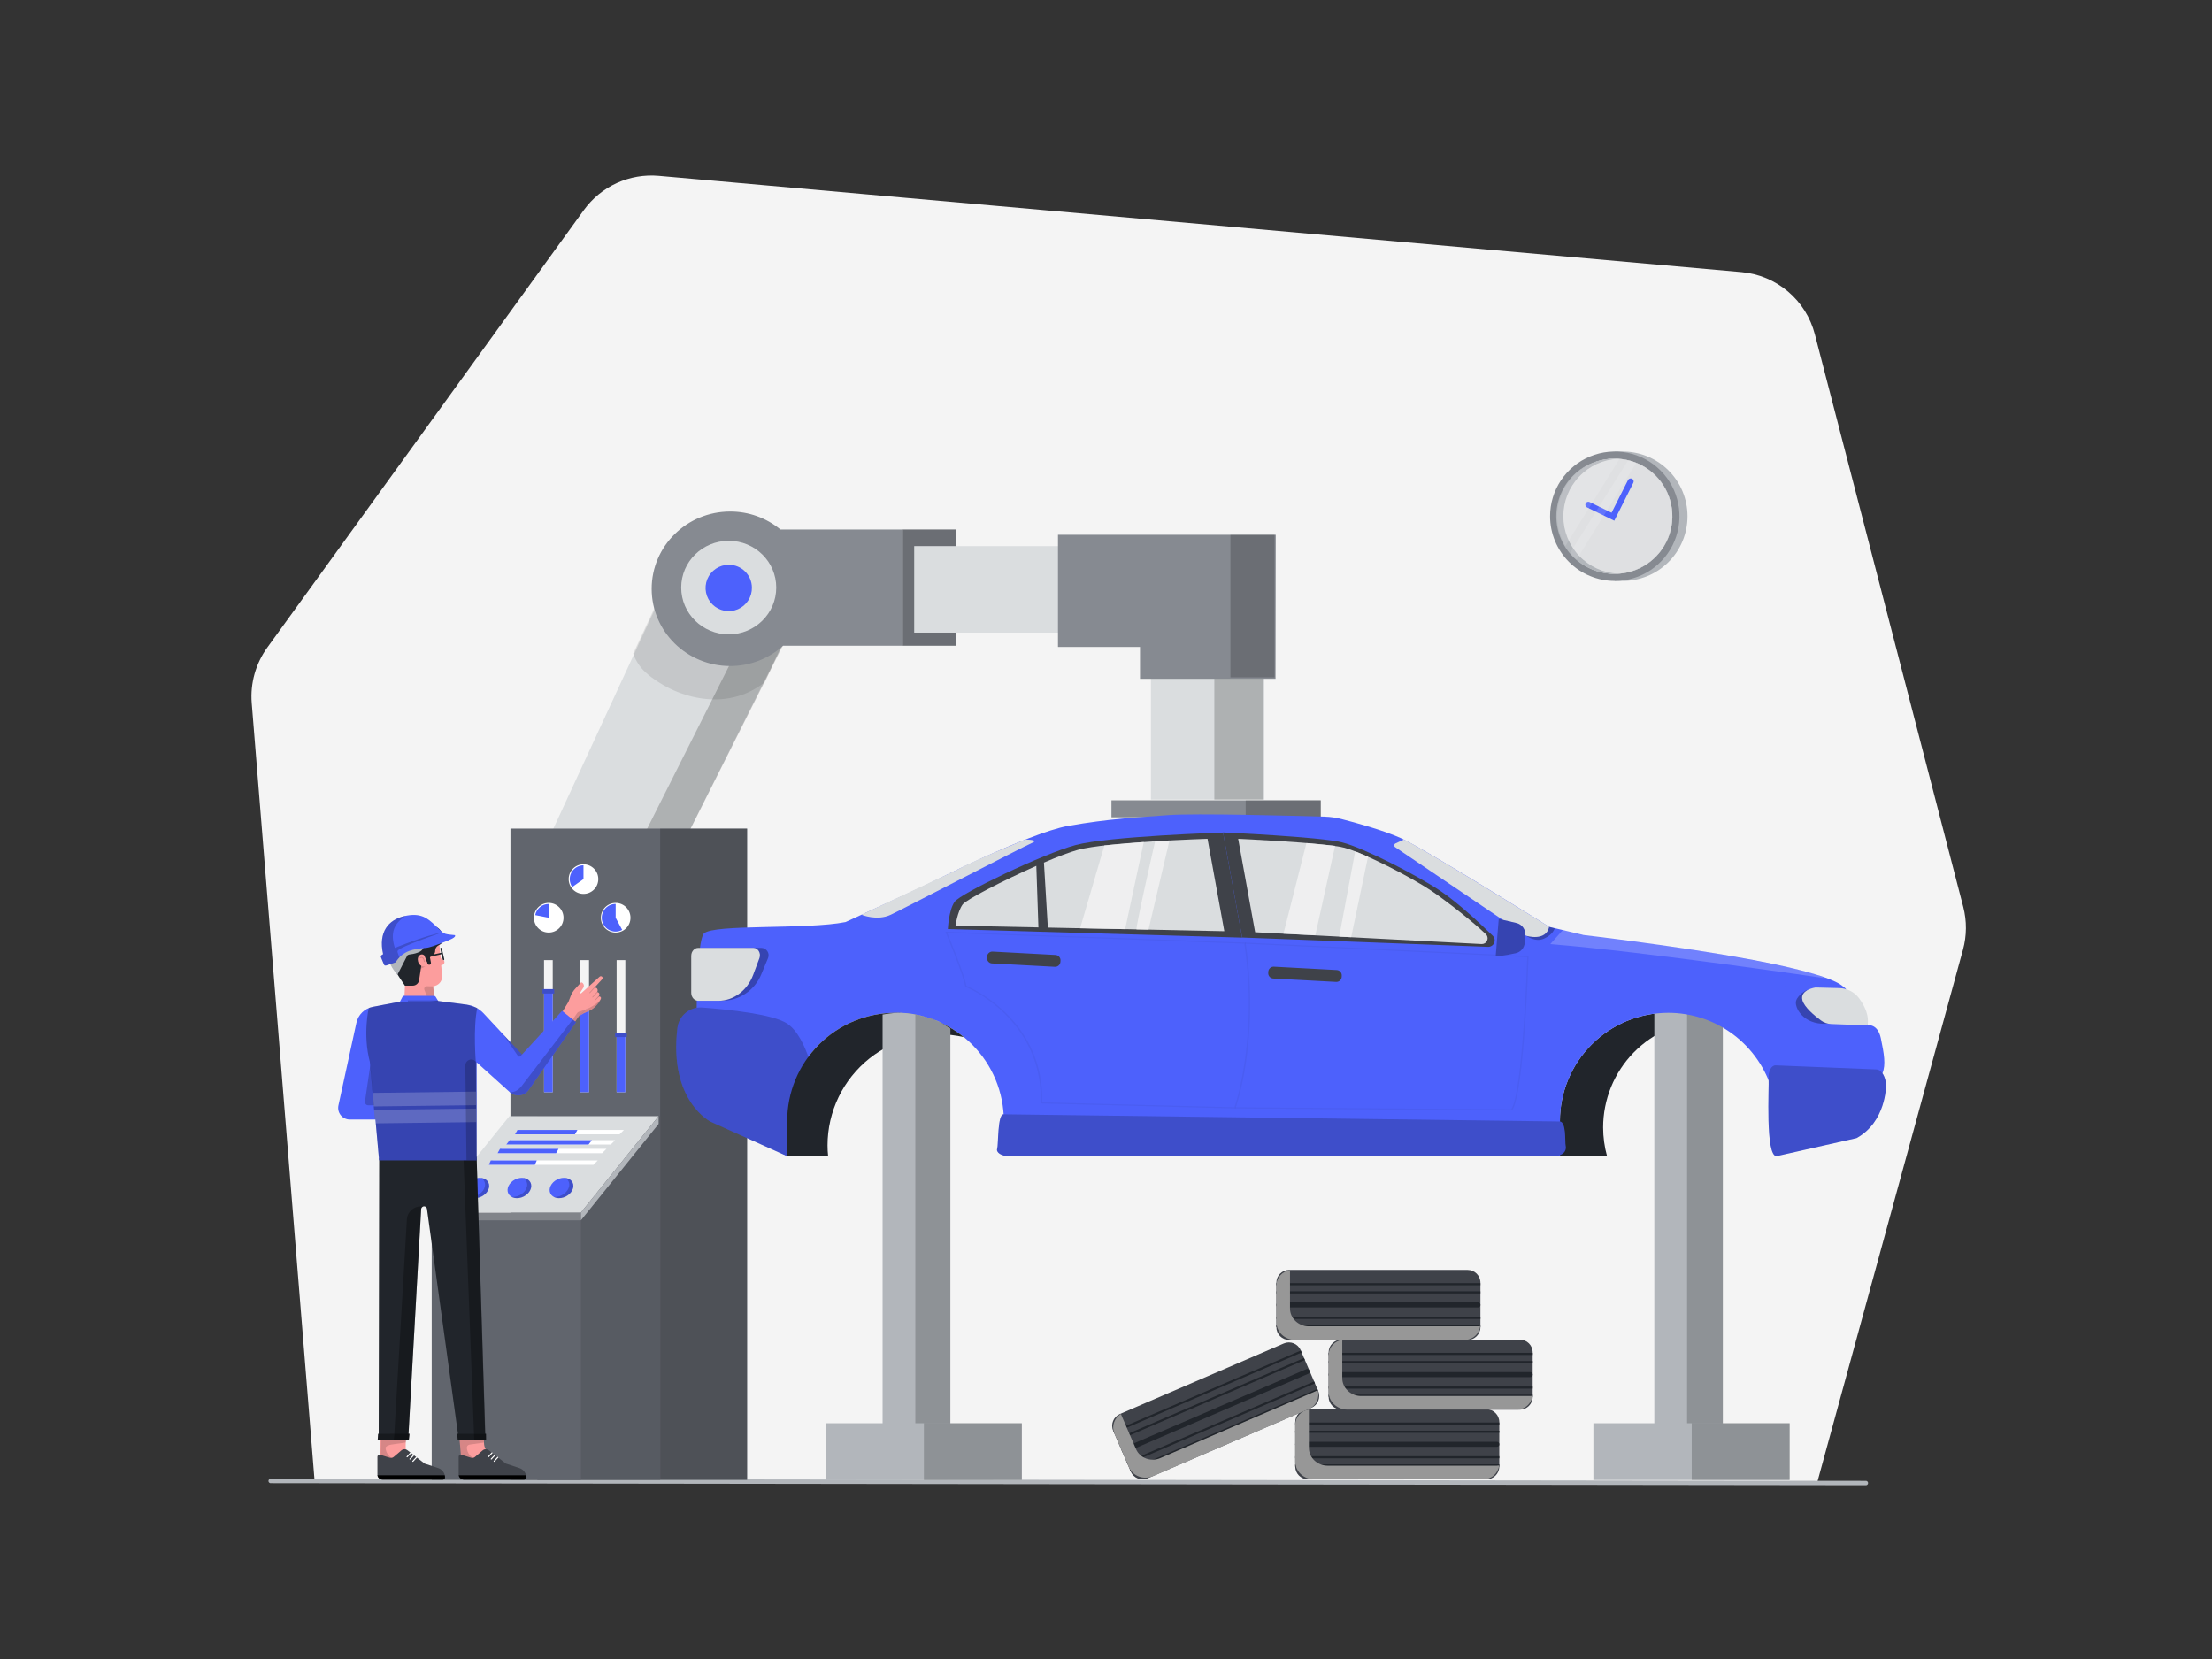<svg class="gridItem__media" version="1.1" id="Layer_1" xmlns="http://www.w3.org/2000/svg" xmlns:xlink="http://www.w3.org/1999/xlink" x="0px" y="0px" width="1600" height="1200" viewBox="0 0 1600 1200" style="enable-background:new 0 0 1600 1200;" xml:space="preserve" fill="none">
<rect x="0" y="0" width="1600" height="1200" fill="#333333" stroke="none"/>
<path d="M227.518 1070.71L182.078 508.601C180.925 494.289 184.914 480.035 193.328 468.401L422.328 151.911C428.45 143.455 436.662 136.733 446.16 132.401C455.659 128.07 466.119 126.278 476.518 127.201L1259.72 196.831C1272.11 197.937 1283.86 202.85 1293.34 210.896C1302.83 218.942 1309.6 229.727 1312.72 241.771L1420.08 656.001C1422.71 666.177 1422.63 676.863 1419.86 687.001L1314.28 1072.9L227.518 1070.71Z" fill="#F4F4F4"></path>
<path d="M1349.39 1074.32L196.001 1072.83C195.773 1072.86 195.541 1072.84 195.321 1072.78C195.101 1072.71 194.897 1072.6 194.724 1072.45C194.55 1072.3 194.412 1072.11 194.316 1071.9C194.221 1071.69 194.172 1071.46 194.172 1071.23C194.172 1071.01 194.221 1070.78 194.316 1070.57C194.412 1070.36 194.55 1070.17 194.724 1070.02C194.897 1069.87 195.101 1069.76 195.321 1069.69C195.541 1069.63 195.773 1069.61 196.001 1069.64L1349.41 1071.13C1349.64 1071.1 1349.87 1071.12 1350.09 1071.18C1350.31 1071.25 1350.52 1071.36 1350.69 1071.51C1350.86 1071.66 1351 1071.85 1351.1 1072.06C1351.19 1072.27 1351.24 1072.5 1351.24 1072.72C1351.24 1072.95 1351.19 1073.18 1351.1 1073.39C1351 1073.6 1350.86 1073.79 1350.69 1073.94C1350.52 1074.09 1350.31 1074.2 1350.09 1074.27C1349.87 1074.33 1349.64 1074.35 1349.41 1074.32H1349.39Z" fill="#B2B6BB"></path>
<path d="M1159.59 815.561C1159.58 795.3 1167.51 775.842 1181.66 761.347C1195.82 746.853 1215.09 738.473 1235.34 738.001C1226.21 734.399 1216.48 732.553 1206.66 732.561V732.561C1185.88 732.561 1165.96 740.814 1151.27 755.506C1136.57 770.197 1128.32 790.124 1128.32 810.901V836.251H1162.41C1160.55 829.512 1159.6 822.553 1159.59 815.561V815.561Z" fill="#21252B"></path>
<path d="M493.258 611.712L396.078 608.412L500.308 383.012L601.188 395.852L493.258 611.712Z" fill="#DADDDF"></path>
<path opacity="0.2" d="M493.41 611.581L460.32 614.861L568.97 398.991L602.06 395.721L493.41 611.581Z" fill="black"></path>
<path d="M540.479 599.342H369.219V1070.41H540.479V599.342Z" fill="#61656D"></path>
<path opacity="0.1" d="M552.85 493.66C552.93 493.6 553.07 493.8 553.15 493.72L568.51 460.1L473.78 435.65C472.64 436.65 475.7 436.08 474.64 437.14L458 472.77C459.829 477.981 462.921 482.657 467 486.38C486.66 504.14 524.5 516.05 552.85 493.66Z" fill="black"></path>
<path d="M652.997 383H564.497C554.266 374.563 541.409 369.964 528.147 370C496.817 370 471.367 395 471.367 425.9C471.367 456.8 496.817 481.77 528.147 481.77C542.286 481.786 555.925 476.547 566.417 467.07H652.997V383Z" fill="#868A91"></path>
<path d="M561.474 425.001C561.474 443.711 546.064 458.861 527.124 458.861C508.184 458.861 492.734 443.731 492.734 425.001C492.734 406.271 508.104 391.191 527.124 391.191C546.144 391.191 561.474 406.341 561.474 425.001Z" fill="#DADDDF"></path>
<path d="M543.869 425.002C543.925 428.329 542.989 431.597 541.18 434.39C539.372 437.184 536.773 439.375 533.715 440.686C530.656 441.997 527.277 442.368 524.007 441.752C520.737 441.135 517.725 439.56 515.354 437.225C512.982 434.891 511.36 431.904 510.692 428.644C510.025 425.384 510.343 421.999 511.606 418.921C512.869 415.842 515.019 413.209 517.784 411.357C520.549 409.505 523.802 408.518 527.129 408.522C531.533 408.493 535.768 410.211 538.907 413.301C542.045 416.39 543.83 420.598 543.869 425.002Z" class="change-color-in-svg" fill="#4D61FC"></path>
<path d="M691.295 383.012H652.945V467.062H691.295V383.012Z" fill="#868A91"></path>
<path opacity="0.2" d="M691.295 383.012H652.945V467.062H691.295V383.012Z" fill="black"></path>
<path opacity="0.2" d="M540.206 599.342H477.516V1070.41H540.206V599.342Z" fill="black"></path>
<path d="M1246.16 730H1196.62V1046.13H1246.16V730Z" fill="#B2B6BB"></path>
<path opacity="0.2" d="M1246.18 730H1220.3V1046.13H1246.18V730Z" fill="black"></path>
<path d="M1294.5 1029.47H1152.54V1070.5H1294.5V1029.47Z" fill="#B2B6BB"></path>
<path opacity="0.2" d="M1294.49 1029.47H1223.66V1070.5H1294.49V1029.47Z" fill="black"></path>
<path d="M914.496 391H832.516V578.35H914.496V391Z" fill="#DADDDF"></path>
<path opacity="0.2" d="M913.999 391H878.359V578.35H913.999V391Z" fill="black"></path>
<path d="M843.156 395.012H661.266V457.592H843.156V395.012Z" fill="#DADDDF"></path>
<path d="M922.636 491.001H824.596V467.961H765.266V386.811H922.796L922.636 491.001Z" fill="#868A91"></path>
<path opacity="0.2" d="M921.96 386.82H890V489.96H921.96V386.82Z" fill="black"></path>
<path d="M955.335 578.9H803.945V591.19H955.335V578.9Z" fill="#868A91"></path>
<path opacity="0.2" d="M955.341 578.9H901.031V591.19H955.341V578.9Z" fill="black"></path>
<path d="M1120.54 680.551C1122.01 680.261 1334.14 707.411 1335.22 715.431C1336.3 723.451 1339.97 728.161 1327.33 727.971C1314.69 727.781 1247.33 720.871 1227.88 716.551C1208.43 712.231 1221.96 709.351 1181.63 707.331C1141.3 705.311 1130.31 700.711 1123.71 702.431C1117.11 704.151 1104.48 702.431 1104.58 699.001C1104.68 695.571 1120.54 680.551 1120.54 680.551Z" class="change-color-in-svg" fill="#4D61FC"></path>
<path d="M489.997 743.522C490.525 739.221 492.69 735.289 496.043 732.543C499.395 729.798 503.677 728.451 507.997 728.782C527.257 730.232 559.127 733.592 569.357 740.372C584.357 750.312 589.977 784.442 589.977 784.442L569.357 836.282L514.137 811.412C514.137 811.412 483.637 796.472 489.997 743.522Z" class="change-color-in-svg" fill="#4D61FC"></path>
<path d="M1360.46 751.002C1358.16 740.052 1350.81 741.632 1350.81 741.632C1350.7 737.717 1349.8 733.865 1348.18 730.302C1346.26 725.877 1343.12 722.089 1339.13 719.38C1335.14 716.671 1330.46 715.153 1325.64 715.002C1289.64 713.752 1218.64 702.372 1197.01 699.342C1172.39 695.882 1111.64 691.982 1111.64 691.982C1111.64 691.982 1115.48 683.982 1120.54 682.382C1128.57 679.87 1136.73 677.794 1144.98 676.162L1120.54 670.392C1120.54 670.392 1030.39 613.942 1013.11 606.162C1000.5 600.492 980.229 594.972 970.189 592.402C966.283 591.404 962.278 590.84 958.249 590.722C936.969 590.102 864.379 588.132 844.909 589.602C822.009 591.332 802.139 592.192 772.759 597.382C743.379 602.572 669.939 640.152 669.939 640.152L611.609 666.932C583.529 672.552 516.609 668.232 509.219 675.142C501.829 682.052 500.149 807.342 517.429 811.662C534.709 815.982 569.429 836.292 569.429 836.292V810.932C569.431 790.155 577.686 770.231 592.377 755.54C607.068 740.849 626.992 732.594 647.769 732.592V732.592C668.546 732.592 688.472 740.845 703.163 755.537C717.855 770.228 726.109 790.154 726.109 810.932V835.002L726.569 836.262H1128.36V810.932C1128.36 790.154 1136.61 770.228 1151.3 755.537C1166 740.845 1185.92 732.592 1206.7 732.592V732.592C1223.64 732.595 1240.12 738.088 1253.68 748.247C1267.23 758.406 1277.13 772.684 1281.89 788.942C1304.48 787.432 1359.59 781.162 1361.64 776.312C1364.18 770.202 1362.77 762.002 1360.46 751.002Z" class="change-color-in-svg" fill="#4D61FC"></path>
<path opacity="0.2" d="M489.997 743.522C490.525 739.221 492.69 735.289 496.043 732.543C499.395 729.798 503.677 728.451 507.997 728.782C527.257 730.232 559.127 733.592 569.357 740.372C584.357 750.312 589.977 784.442 589.977 784.442L569.357 836.282L514.137 811.412C514.137 811.412 483.637 796.472 489.997 743.522Z" fill="black"></path>
<path d="M1284.37 770.612C1281.28 770.492 1278.89 774.982 1279.29 780.062C1279.73 785.702 1276.73 836.282 1285 836.282L1342.89 823.222C1364.22 811.512 1364.21 785.492 1364.21 785.492C1364.21 779.012 1361.08 773.712 1357.21 773.552L1284.37 770.612Z" class="change-color-in-svg" fill="#4D61FC"></path>
<path opacity="0.2" d="M1284.37 770.612C1281.28 770.492 1278.89 774.982 1279.29 780.062C1279.73 785.702 1276.73 836.282 1285 836.282L1342.89 823.222C1364.22 811.512 1364.21 785.492 1364.21 785.492C1364.21 779.012 1361.08 773.712 1357.21 773.552L1284.37 770.612Z" fill="black"></path>
<path opacity="0.3" d="M1104 676.862C1104 676.862 1110.51 681.862 1117 678.862C1123.49 675.862 1124.52 671.542 1124.52 671.542L1120.52 670.422L1111.52 671.422L1104 676.862Z" fill="black"></path>
<g opacity="0.2" fill="none">
<path opacity="0.2" d="M893.647 801.771H893.277L752.827 798.161V797.751C753.717 766.091 738.827 744.931 726.257 732.751C718.126 724.861 708.694 718.433 698.377 713.751L698.137 713.651V713.441C696.427 704.021 684.137 674.821 684.047 674.531L683.797 673.951H684.517L900.947 681.811L900.997 682.161C905.252 710.663 905.35 739.631 901.287 768.161C898.217 788.981 893.827 801.391 893.777 801.511L893.647 801.771ZM753.827 797.351L892.937 800.931C893.617 798.931 897.517 786.931 900.307 767.991C904.339 739.658 904.258 710.891 900.067 682.581L685.177 674.781C686.907 678.921 697.327 704.101 699.037 713.051C709.372 717.796 718.826 724.261 726.997 732.171C734.886 739.683 741.326 748.581 745.997 758.421C751.597 770.613 754.278 783.942 753.827 797.351V797.351Z" fill="black"></path>
</g>
<g opacity="0.2" fill="none">
<path opacity="0.2" d="M1093.75 803.191H1093.47L893.289 801.761V800.941L1093.18 802.361C1101.28 789.531 1104.45 699.211 1104.67 692.361L900.469 682.601V681.771L1105.63 691.601V692.001C1105.5 696.001 1102.45 790.361 1093.85 803.001L1093.75 803.191Z" fill="black"></path>
</g>
<path d="M685.625 672.001C685.625 672.001 686.205 658.321 690.525 652.271C694.845 646.221 754.175 617.711 777.945 611.271C801.715 604.831 884.655 602.201 884.655 602.201L898.475 678.201L685.625 672.001Z" fill="#3F4249"></path>
<path d="M757.929 670.94L885.579 673.55L873.429 606.73C873.429 606.73 800.539 609.01 779.659 614.73C773.779 616.33 764.909 619.73 755.109 623.94C755.999 638.93 757.229 658.38 757.929 670.94Z" fill="#DADDDF"></path>
<path d="M749.597 626.311C725.737 636.851 698.817 650.711 696.287 654.251C692.497 659.571 691.117 669.571 691.117 669.571L751.117 670.801L749.597 626.311Z" fill="#DADDDF"></path>
<path d="M884.656 602.121C884.656 602.121 954.926 605.291 970.766 609.321C986.606 613.351 1025.34 633.321 1041.91 644.461C1054.43 652.861 1070.21 667.571 1079.76 676.861C1080.42 677.523 1080.88 678.37 1081.05 679.292C1081.23 680.214 1081.13 681.169 1080.76 682.032C1080.39 682.895 1079.77 683.626 1078.97 684.131C1078.18 684.636 1077.26 684.89 1076.32 684.861L898.476 678.121L884.656 602.121Z" fill="#3F4249"></path>
<path d="M895.602 606.73C895.602 606.73 958.052 609.54 972.132 613.13C986.212 616.72 1020.62 634.46 1035.35 644.35C1046.47 651.82 1066.26 667.451 1074.75 675.711C1075.36 676.297 1075.77 677.053 1075.93 677.878C1076.1 678.703 1076.01 679.559 1075.68 680.332C1075.34 681.106 1074.79 681.76 1074.07 682.21C1073.36 682.66 1072.53 682.883 1071.69 682.85L907.882 674.3L895.602 606.73Z" fill="#DADDDF"></path>
<path d="M598.581 828.492C598.582 816.384 601.319 804.434 606.586 793.532C611.853 782.63 619.514 773.059 628.998 765.533C638.482 758.006 649.543 752.719 661.356 750.066C673.169 747.413 685.429 747.463 697.221 750.212C683.258 738.793 665.768 732.566 647.731 732.592V732.592C626.954 732.595 607.03 740.849 592.339 755.54C577.648 770.231 569.393 790.156 569.391 810.932V836.282H599.001C598.721 833.722 598.581 831.122 598.581 828.492Z" fill="#21252B"></path>
<path d="M1015.47 607.291L1009.38 610.091C1009.13 610.206 1008.91 610.385 1008.76 610.61C1008.6 610.835 1008.5 611.098 1008.48 611.372C1008.46 611.645 1008.51 611.92 1008.63 612.168C1008.75 612.415 1008.93 612.627 1009.16 612.781L1104 676.861C1104 676.861 1118.12 681.321 1120.56 670.381C1120.54 670.381 1030.36 614.181 1015.47 607.291Z" fill="#DADDDF"></path>
<path d="M687.398 1046.13H638.398V733.841C651.258 731.481 660.778 732.191 677.518 738.201C680.958 739.441 684.268 742.131 687.438 743.961V1046.13H687.398Z" fill="#B2B6BB"></path>
<path opacity="0.2" d="M687.396 1046.13H662.086V733.842C674.746 736.842 679.766 738.532 687.166 743.792L687.396 743.962V1046.13Z" fill="black"></path>
<path d="M739.108 1029.47H597.148V1070.5H739.108V1029.47Z" fill="#B2B6BB"></path>
<path opacity="0.2" d="M739.119 1029.47H668.289V1070.5H739.119V1029.47Z" fill="black"></path>
<path opacity="0.3" d="M1306.61 716.24C1306.61 716.24 1300.77 719.24 1299.21 723.73C1297.65 728.22 1303.86 741.16 1320.85 740.54C1337.84 739.92 1306.61 716.24 1306.61 716.24Z" fill="black"></path>
<path d="M1128.12 811.19L725.847 806C721.467 805.94 722.207 828.22 721.277 830.89C720.347 833.56 724.277 836.26 729.617 836.26H1123.27C1130.99 836.26 1133.4 832.26 1132.39 828.26C1131.92 826.29 1133.05 811.26 1128.12 811.19Z" class="change-color-in-svg" fill="#4D61FC"></path>
<path opacity="0.2" d="M1128.12 811.19L725.847 806C721.467 805.94 722.207 828.22 721.277 830.89C720.347 833.56 724.277 836.26 729.617 836.26H1123.27C1130.99 836.26 1133.4 832.26 1132.39 828.26C1131.92 826.29 1133.05 811.26 1128.12 811.19Z" fill="black"></path>
<path d="M713.965 691.929L713.916 692.847C713.803 694.96 715.423 696.764 717.535 696.877L763.01 699.316C765.122 699.429 766.926 697.809 767.04 695.697L767.089 694.778C767.202 692.666 765.582 690.862 763.47 690.748L717.995 688.309C715.883 688.196 714.079 689.816 713.965 691.929Z" fill="#3F4249"></path>
<path d="M917.353 703.773L917.403 702.845C917.457 701.83 917.912 700.879 918.668 700.2C919.424 699.522 920.418 699.171 921.432 699.225L966.917 701.665C967.929 701.719 968.877 702.173 969.554 702.927C970.231 703.68 970.581 704.672 970.527 705.684L970.477 706.612C970.423 707.627 969.968 708.578 969.212 709.257C968.456 709.935 967.462 710.286 966.448 710.232L921.003 707.794C920.499 707.771 920.004 707.649 919.548 707.434C919.091 707.219 918.681 706.916 918.342 706.543C918.003 706.169 917.741 705.732 917.571 705.257C917.401 704.781 917.327 704.277 917.353 703.773V703.773Z" fill="#3F4249"></path>
<path opacity="0.3" d="M505.872 685.602H550.592C551.474 685.602 552.343 685.821 553.121 686.238C553.899 686.656 554.562 687.259 555.051 687.994C555.54 688.729 555.839 689.574 555.923 690.452C556.007 691.331 555.873 692.217 555.532 693.032L550.532 705.032C548.19 710.622 544.249 715.395 539.203 718.752C534.157 722.11 528.232 723.901 522.172 723.902H505.872C504.341 723.902 502.874 723.294 501.792 722.212C500.709 721.13 500.102 719.662 500.102 718.132V691.372C500.102 689.841 500.709 688.374 501.792 687.292C502.874 686.209 504.341 685.602 505.872 685.602V685.602Z" fill="black"></path>
<path d="M1124.74 673.9C1124.74 673.9 1325.09 695.58 1334.93 715.74C1334.93 715.74 1336.42 714.2 1327.59 714.74C1299 716.6 1227.44 705.38 1213.59 704.23C1199.74 703.08 1111.28 691.86 1111.28 691.86L1124.74 673.9Z" class="change-color-in-svg" fill="#4D61FC"></path>
<path d="M505.099 685.602H544.899C548.299 685.602 550.609 689.502 549.299 693.032L544.829 705.032C540.559 716.462 530.619 723.902 519.589 723.902H505.099C502.269 723.902 499.969 721.312 499.969 718.132V691.372C499.999 688.182 502.269 685.602 505.099 685.602Z" fill="#DADDDF"></path>
<path d="M1313.18 714.281C1313.18 714.281 1301.8 715.891 1303.72 723.381C1305.05 728.541 1312.57 734.741 1317.12 738.101C1319.28 739.69 1321.86 740.593 1324.54 740.691L1350.81 741.691C1350.81 741.691 1353.34 733.691 1344.69 722.041C1343.03 719.823 1340.89 718.012 1338.43 716.744C1335.96 715.476 1333.25 714.784 1330.48 714.721L1313.18 714.281Z" fill="#DADDDF"></path>
<path opacity="0.8" d="M798.831 611.521L781.281 671.421L813.841 672.081L827.331 609.031L798.831 611.521Z" fill="#F4F4F4"></path>
<path opacity="0.8" d="M835.52 608.512C835.52 608.512 821 672.232 822.09 672.252L830.73 672.432L845.91 607.922L835.52 608.512Z" fill="#F4F4F4"></path>
<path opacity="0.8" d="M944.989 609.791L928.359 675.371L951.409 676.511L965.709 611.801L944.989 609.791Z" fill="#F4F4F4"></path>
<path opacity="0.8" d="M989.528 619.73C986.218 618.25 983.087 616.93 980.247 615.83L968.688 677.47H969.347L977.347 677.89L989.528 619.73Z" fill="#F4F4F4"></path>
<path d="M623.109 661.641C623.109 661.641 634.399 666.361 644.329 661.641C654.259 656.921 740.239 612.331 746.329 609.791C752.419 607.251 741.659 607.291 741.659 607.291C741.659 607.291 706.999 621.231 690.769 629.861L623.109 661.641Z" fill="#DADDDF"></path>
<path d="M1084.08 664.701C1084.57 664.701 1097.35 667.761 1097.35 667.761C1099.17 668.311 1100.74 669.459 1101.81 671.018C1102.88 672.577 1103.4 674.453 1103.27 676.341L1102.88 681.911C1102.75 683.717 1102.04 685.432 1100.85 686.8C1099.67 688.169 1098.07 689.116 1096.31 689.501C1088.31 691.241 1081.88 691.961 1081.88 691.501C1081.88 690.711 1084.08 664.701 1084.08 664.701Z" class="change-color-in-svg" fill="#4D61FC"></path>
<path opacity="0.3" d="M1084.08 664.701C1084.57 664.701 1097.35 667.761 1097.35 667.761C1099.17 668.311 1100.74 669.459 1101.81 671.018C1102.88 672.577 1103.4 674.453 1103.27 676.341L1102.88 681.911C1102.75 683.717 1102.04 685.432 1100.85 686.8C1099.67 688.169 1098.07 689.116 1096.31 689.501C1088.31 691.241 1081.88 691.961 1081.88 691.501C1081.88 690.711 1084.08 664.701 1084.08 664.701Z" fill="black"></path>
<path opacity="0.2" d="M1130.36 672.781C1130.36 672.781 1302.36 696.291 1320.36 707.631C1320.36 707.631 1191.28 688.511 1121.36 682.901L1130.36 672.781Z" fill="#FFFFFF"></path>
<path d="M477.531 807.33H388.711V1070.41H477.531V807.33Z" fill="#61656D"></path>
<path opacity="0.1" d="M477.531 807.33H388.711V1070.41H477.531V807.33Z" fill="black"></path>
<path d="M420.188 877.041H312.258V1070.41H420.188V877.041Z" fill="#61656D"></path>
<path d="M476.398 807.33H368.468L312.258 877.04H420.188L476.398 807.33Z" fill="#DADDDF"></path>
<path opacity="0.2" d="M420.188 877.041H312.258V882.661H420.188V877.041Z" fill="#FFFFFF"></path>
<path d="M476.397 812.95L420.188 882.66V877.04L476.397 807.33V812.95Z" fill="#B2B6BB"></path>
<path d="M448.118 820.492H372.508L375.658 817.342H451.268L448.118 820.492Z" fill="#FFFFFF"></path>
<path d="M415.858 820.492H372.508L374.308 817.342H417.658L415.858 820.492Z" class="change-color-in-svg" fill="#4D61FC"></path>
<path d="M441.821 827.841H366.211L369.361 824.691H444.971L441.821 827.841Z" fill="#FFFFFF"></path>
<path d="M435.506 834.14H359.906L363.056 830.99H438.666L435.506 834.14Z" fill="#FFFFFF"></path>
<path d="M402.246 834.14H359.906L361.666 830.99H404.006L402.246 834.14Z" class="change-color-in-svg" fill="#4D61FC"></path>
<path d="M425.691 827.841H366.211L368.691 824.691H428.161L425.691 827.841Z" class="change-color-in-svg" fill="#4D61FC"></path>
<path d="M429.209 842.541H353.609L356.759 839.391H432.369L429.209 842.541Z" fill="#FFFFFF"></path>
<path d="M386.869 842.541H353.609L354.989 839.391H388.259L386.869 842.541Z" class="change-color-in-svg" fill="#4D61FC"></path>
<path d="M348.321 865.463C352.748 863.252 354.959 858.7 353.259 855.296C351.558 851.891 346.591 850.924 342.164 853.135C337.737 855.346 335.527 859.898 337.227 863.303C338.927 866.707 343.894 867.674 348.321 865.463Z" class="change-color-in-svg" fill="#4D61FC"></path>
<path opacity="0.2" d="M347.994 852.051C349.096 852.655 349.961 853.614 350.448 854.773C350.935 855.932 351.014 857.221 350.674 858.431C349.674 862.491 345.124 865.781 340.484 865.781C340.134 865.781 339.804 865.781 339.484 865.721C340.688 866.393 342.046 866.738 343.424 866.721C348.064 866.721 352.624 863.421 353.614 859.361C354.514 855.591 352.044 852.501 347.994 852.051Z" fill="black"></path>
<path d="M378.775 865.467C383.202 863.256 385.412 858.704 383.712 855.299C382.012 851.895 377.044 850.928 372.617 853.139C368.19 855.35 365.98 859.902 367.68 863.307C369.38 866.711 374.348 867.678 378.775 865.467Z" class="change-color-in-svg" fill="#4D61FC"></path>
<path opacity="0.2" d="M378.455 852.051C379.557 852.655 380.421 853.615 380.906 854.774C381.391 855.933 381.468 857.222 381.125 858.431C380.125 862.491 375.585 865.781 370.945 865.781C370.595 865.781 370.255 865.781 369.945 865.721C371.149 866.393 372.507 866.738 373.885 866.721C378.525 866.721 383.085 863.421 384.075 859.361C384.995 855.591 382.495 852.501 378.455 852.051Z" fill="black"></path>
<path d="M409.212 865.461C413.639 863.25 415.85 858.698 414.149 855.294C412.449 851.889 407.482 850.922 403.055 853.133C398.628 855.344 396.417 859.896 398.118 863.301C399.818 866.705 404.785 867.672 409.212 865.461Z" class="change-color-in-svg" fill="#4D61FC"></path>
<path opacity="0.2" d="M408.908 852.051C410.009 852.656 410.873 853.616 411.359 854.774C411.846 855.932 411.927 857.221 411.588 858.431C410.588 862.491 406.038 865.781 401.398 865.781C401.048 865.781 400.718 865.781 400.398 865.721C401.601 866.394 402.96 866.739 404.338 866.721C408.978 866.721 413.538 863.421 414.518 859.361C415.418 855.591 412.998 852.501 408.908 852.051Z" fill="black"></path>
<path d="M399.808 694.48H393.508V790.04H399.808V694.48Z" fill="#F4F4F4"></path>
<path d="M399.808 715.48H393.508V790.04H399.808V715.48Z" class="change-color-in-svg" fill="#4D61FC"></path>
<path d="M400.861 715.48H392.461V718.63H400.861V715.48Z" class="change-color-in-svg" fill="#4D61FC"></path>
<path opacity="0.2" d="M400.861 715.48H392.461V718.63H400.861V715.48Z" fill="black"></path>
<path d="M426.058 694.48H419.758V790.04H426.058V694.48Z" fill="#F4F4F4"></path>
<path d="M426.058 728.08H419.758V790.04H426.058V728.08Z" class="change-color-in-svg" fill="#4D61FC"></path>
<path d="M427.111 725.98H418.711V729.13H427.111V725.98Z" class="change-color-in-svg" fill="#4D61FC"></path>
<path opacity="0.2" d="M427.111 725.98H418.711V729.13H427.111V725.98Z" fill="black"></path>
<path d="M452.316 694.48H446.016V790.04H452.316V694.48Z" fill="#F4F4F4"></path>
<path d="M452.316 749.08H446.016V790.03H452.316V749.08Z" class="change-color-in-svg" fill="#4D61FC"></path>
<path d="M453.369 746.98H444.969V750.13H453.369V746.98Z" class="change-color-in-svg" fill="#4D61FC"></path>
<path opacity="0.2" d="M453.369 746.98H444.969V750.13H453.369V746.98Z" fill="black"></path>
<path d="M445.327 674.531C451.242 674.531 456.037 669.736 456.037 663.821C456.037 657.906 451.242 653.111 445.327 653.111C439.412 653.111 434.617 657.906 434.617 663.821C434.617 669.736 439.412 674.531 445.327 674.531Z" fill="#FFFFFF"></path>
<path d="M445.326 663.82L450.046 672.61C448.706 673.344 447.216 673.761 445.689 673.83C444.163 673.898 442.641 673.616 441.241 673.004C439.841 672.393 438.599 671.469 437.612 670.303C436.624 669.137 435.917 667.76 435.544 666.279C435.171 664.797 435.143 663.249 435.462 661.755C435.781 660.26 436.437 658.859 437.382 657.658C438.326 656.457 439.534 655.488 440.911 654.827C442.288 654.165 443.799 653.827 445.326 653.84V663.82Z" class="change-color-in-svg" fill="#4D61FC"></path>
<path d="M396.897 674.531C402.812 674.531 407.607 669.736 407.607 663.821C407.607 657.906 402.812 653.111 396.897 653.111C390.983 653.111 386.188 657.906 386.188 663.821C386.188 669.736 390.983 674.531 396.897 674.531Z" fill="#FFFFFF"></path>
<path d="M396.899 663.822L387.109 661.912C387.556 659.642 388.776 657.597 390.561 656.125C392.346 654.654 394.586 653.847 396.899 653.842V663.822Z" class="change-color-in-svg" fill="#4D61FC"></path>
<path d="M422.046 646.592C427.961 646.592 432.756 641.797 432.756 635.882C432.756 629.967 427.961 625.172 422.046 625.172C416.131 625.172 411.336 629.967 411.336 635.882C411.336 641.797 416.131 646.592 422.046 646.592Z" fill="#FFFFFF"></path>
<path d="M422.051 635.88L413.891 641.62C412.848 640.124 412.234 638.371 412.115 636.551C411.996 634.73 412.378 632.912 413.218 631.293C414.059 629.674 415.326 628.316 416.883 627.365C418.44 626.415 420.227 625.908 422.051 625.9V635.88Z" class="change-color-in-svg" fill="#4D61FC"></path>
<path d="M275.232 1059.5L308.122 1060.31L295.002 1050.94C292.822 1049.37 293.552 1046.88 293.452 1044.2L294.042 1033.91H275.102L275.232 1059.5Z" fill="#FC9D9D"></path>
<path opacity="0.15" d="M278.891 1047.49V1047.29C278.781 1046.13 281.701 1045.11 282.811 1044.96L293.301 1043.44L294.251 1041.36H275.661L275.141 1058.79L289.481 1057.22L284.771 1055.35C283.159 1054.71 281.756 1053.64 280.718 1052.25C279.679 1050.87 279.047 1049.22 278.891 1047.49V1047.49Z" fill="black"></path>
<path d="M273 1053.67V1066.49C272.999 1066.98 273.095 1067.47 273.283 1067.93C273.471 1068.38 273.747 1068.8 274.095 1069.15C274.444 1069.49 274.858 1069.77 275.313 1069.96C275.769 1070.15 276.257 1070.24 276.75 1070.24H320.33C320.747 1070.24 321.145 1070.07 321.441 1069.78C321.736 1069.49 321.905 1069.09 321.91 1068.67C321.904 1067.18 321.431 1065.73 320.557 1064.52C319.684 1063.31 318.454 1062.4 317.04 1061.93L307.21 1058.69L294.7 1049C294.074 1048.51 293.297 1048.25 292.502 1048.27C291.707 1048.29 290.942 1048.58 290.34 1049.1L284.82 1053.81C284.424 1054.16 283.945 1054.39 283.43 1054.5C282.915 1054.61 282.381 1054.58 281.88 1054.42L274.88 1052.25C274.661 1052.19 274.431 1052.19 274.209 1052.23C273.986 1052.27 273.777 1052.37 273.596 1052.5C273.415 1052.64 273.267 1052.82 273.164 1053.02C273.061 1053.22 273.005 1053.44 273 1053.67Z" fill="#3F4249"></path>
<path d="M276.71 1070.24H320.29C320.707 1070.24 321.105 1070.07 321.401 1069.78C321.696 1069.49 321.865 1069.09 321.87 1068.67C321.883 1068.14 321.812 1067.61 321.66 1067.1H273C273.143 1067.98 273.595 1068.78 274.275 1069.36C274.956 1069.93 275.819 1070.25 276.71 1070.24V1070.24Z" fill="black"></path>
<path d="M294.44 1054.13C294.347 1054.13 294.258 1054.09 294.19 1054.03C294.152 1053.99 294.122 1053.95 294.101 1053.9C294.081 1053.85 294.07 1053.8 294.07 1053.75C294.07 1053.69 294.081 1053.64 294.101 1053.59C294.122 1053.54 294.152 1053.5 294.19 1053.46L296.82 1050.63C296.854 1050.58 296.898 1050.55 296.948 1050.52C296.998 1050.49 297.054 1050.48 297.111 1050.47C297.168 1050.47 297.226 1050.48 297.28 1050.5C297.333 1050.52 297.382 1050.55 297.422 1050.59C297.463 1050.63 297.494 1050.68 297.514 1050.73C297.534 1050.78 297.543 1050.84 297.539 1050.9C297.535 1050.96 297.518 1051.01 297.491 1051.06C297.463 1051.11 297.425 1051.16 297.38 1051.19L294.75 1054.03C294.655 1054.09 294.549 1054.12 294.44 1054.13Z" fill="#FFFFFF"></path>
<path d="M296.517 1055.76C296.47 1055.76 296.423 1055.75 296.38 1055.73C296.337 1055.71 296.299 1055.69 296.267 1055.65C296.229 1055.61 296.2 1055.57 296.179 1055.52C296.159 1055.47 296.148 1055.42 296.148 1055.37C296.148 1055.32 296.159 1055.27 296.179 1055.22C296.2 1055.17 296.229 1055.13 296.267 1055.09L298.897 1052.26C298.933 1052.22 298.977 1052.19 299.025 1052.17C299.073 1052.15 299.125 1052.14 299.177 1052.14C299.229 1052.14 299.281 1052.15 299.329 1052.17C299.377 1052.19 299.421 1052.22 299.457 1052.26C299.53 1052.34 299.571 1052.44 299.571 1052.54C299.571 1052.65 299.53 1052.75 299.457 1052.82L296.827 1055.65C296.733 1055.71 296.627 1055.75 296.517 1055.76V1055.76Z" fill="#FFFFFF"></path>
<path d="M298.595 1057.37C298.549 1057.37 298.503 1057.36 298.46 1057.35C298.417 1057.33 298.378 1057.3 298.345 1057.27C298.308 1057.23 298.278 1057.19 298.257 1057.14C298.237 1057.09 298.227 1057.04 298.227 1056.99C298.227 1056.94 298.237 1056.89 298.257 1056.84C298.278 1056.79 298.308 1056.75 298.345 1056.71L300.975 1053.87C301.052 1053.81 301.147 1053.79 301.243 1053.79C301.339 1053.8 301.43 1053.84 301.498 1053.91C301.566 1053.98 301.607 1054.07 301.614 1054.16C301.621 1054.26 301.593 1054.35 301.535 1054.43L298.905 1057.27C298.863 1057.31 298.813 1057.34 298.76 1057.35C298.707 1057.37 298.651 1057.38 298.595 1057.37V1057.37Z" fill="#FFFFFF"></path>
<path d="M317.408 697.48C317.128 697.48 317.038 697.82 317.068 698.1C317.098 698.38 317.408 698.48 317.688 698.45L319.918 697.98C320.181 697.916 320.429 697.8 320.648 697.639C320.866 697.478 321.05 697.276 321.19 697.043C321.329 696.811 321.421 696.553 321.461 696.285C321.5 696.016 321.485 695.743 321.418 695.48C321.328 695.143 321.158 694.832 320.921 694.576C320.684 694.32 320.387 694.126 320.058 694.01C319.646 693.854 319.288 693.583 319.027 693.228C318.766 692.873 318.614 692.45 318.588 692.01C318.584 691.739 318.561 691.468 318.518 691.2C317.318 686.53 317.408 697.48 317.408 697.48Z" fill="#FC9D9D"></path>
<path d="M333.996 1059.5L366.886 1060.31L353.756 1050.94C352.677 1050.17 351.789 1049.16 351.158 1047.99C350.527 1046.82 350.171 1045.53 350.116 1044.2L349.656 1033.91H331.766L333.996 1059.5Z" fill="#FC9D9D"></path>
<path opacity="0.15" d="M337.687 1047.49V1047.29C337.635 1046.74 337.796 1046.19 338.137 1045.76C338.477 1045.33 338.972 1045.04 339.517 1044.96L350.007 1043.44L349.907 1041.36H332.367L333.937 1058.79L348.287 1057.22L343.567 1055.35C341.956 1054.71 340.554 1053.64 339.516 1052.25C338.478 1050.87 337.845 1049.22 337.687 1047.49Z" fill="black"></path>
<path d="M331.766 1053.67V1066.49C331.764 1066.98 331.86 1067.47 332.048 1067.93C332.236 1068.38 332.513 1068.8 332.861 1069.15C333.21 1069.49 333.623 1069.77 334.079 1069.96C334.535 1070.15 335.023 1070.24 335.516 1070.24H379.096C379.511 1070.24 379.909 1070.07 380.203 1069.78C380.497 1069.48 380.663 1069.09 380.666 1068.67C380.661 1067.18 380.189 1065.73 379.315 1064.52C378.441 1063.31 377.21 1062.4 375.796 1061.93L365.966 1058.69L353.496 1049C352.87 1048.51 352.093 1048.25 351.298 1048.27C350.502 1048.29 349.738 1048.58 349.136 1049.1L343.616 1053.81C343.219 1054.16 342.741 1054.39 342.226 1054.5C341.711 1054.61 341.177 1054.58 340.676 1054.42L333.676 1052.25C333.454 1052.19 333.222 1052.18 332.995 1052.22C332.769 1052.26 332.555 1052.35 332.371 1052.49C332.186 1052.63 332.035 1052.8 331.93 1053.01C331.826 1053.21 331.769 1053.44 331.766 1053.67Z" fill="#3F4249"></path>
<path d="M335.52 1070.24H379.1C379.516 1070.24 379.914 1070.07 380.208 1069.78C380.501 1069.48 380.668 1069.09 380.67 1068.67C380.682 1068.14 380.614 1067.61 380.47 1067.1H331.82C331.963 1067.98 332.414 1068.78 333.092 1069.35C333.77 1069.93 334.631 1070.24 335.52 1070.24V1070.24Z" fill="black"></path>
<path d="M353.246 1054.13C353.151 1054.13 353.059 1054.09 352.986 1054.03C352.915 1053.95 352.875 1053.85 352.875 1053.75C352.875 1053.64 352.915 1053.54 352.986 1053.46L355.626 1050.63C355.704 1050.57 355.799 1050.54 355.895 1050.55C355.991 1050.56 356.081 1050.6 356.149 1050.67C356.217 1050.74 356.259 1050.83 356.265 1050.92C356.272 1051.02 356.244 1051.11 356.186 1051.19L353.546 1054.03C353.455 1054.09 353.353 1054.12 353.246 1054.13V1054.13Z" fill="#FFFFFF"></path>
<path d="M355.327 1055.76C355.23 1055.76 355.136 1055.72 355.067 1055.65C354.994 1055.58 354.953 1055.48 354.953 1055.37C354.953 1055.27 354.994 1055.17 355.067 1055.09L357.707 1052.26C357.744 1052.22 357.787 1052.19 357.835 1052.17C357.884 1052.15 357.935 1052.14 357.987 1052.14C358.04 1052.14 358.091 1052.15 358.139 1052.17C358.188 1052.19 358.231 1052.22 358.267 1052.26C358.341 1052.34 358.382 1052.44 358.382 1052.54C358.382 1052.65 358.341 1052.75 358.267 1052.82L355.627 1055.65C355.538 1055.71 355.435 1055.75 355.327 1055.76V1055.76Z" fill="#FFFFFF"></path>
<path d="M357.406 1057.37C357.358 1057.37 357.31 1057.36 357.266 1057.35C357.221 1057.33 357.18 1057.3 357.146 1057.27C357.072 1057.2 357.031 1057.1 357.031 1056.99C357.031 1056.89 357.072 1056.79 357.146 1056.71L359.786 1053.87C359.863 1053.81 359.958 1053.79 360.054 1053.79C360.15 1053.8 360.24 1053.84 360.308 1053.91C360.377 1053.98 360.418 1054.07 360.425 1054.16C360.431 1054.26 360.403 1054.35 360.346 1054.43L357.706 1057.27C357.666 1057.31 357.618 1057.34 357.566 1057.35C357.515 1057.37 357.46 1057.38 357.406 1057.37V1057.37Z" fill="#FFFFFF"></path>
<path d="M344.744 836.682L351.044 1041.36H331.834L308.834 874.492C308.783 873.97 308.54 873.486 308.152 873.134C307.763 872.782 307.258 872.587 306.734 872.587C306.21 872.587 305.705 872.782 305.316 873.134C304.928 873.486 304.685 873.97 304.634 874.492L295.244 1041.36H273.914L274.264 837.852L344.744 836.682Z" fill="#21252B"></path>
<path d="M351.544 1041.36H331.074L330.664 1037.15H351.494L351.544 1041.36Z" fill="#21252B"></path>
<path opacity="0.3" d="M351.544 1041.36H331.074L330.664 1037.15H351.494L351.544 1041.36Z" fill="black"></path>
<path opacity="0.3" d="M351.546 1041.36H343.046L342.836 1037.11H351.496L351.546 1041.36Z" fill="black"></path>
<path opacity="0.3" d="M285.102 1039.07L294.322 881.481C294.617 879.037 295.798 876.786 297.641 875.154C299.483 873.521 301.86 872.62 304.322 872.621H306.702C306.177 872.622 305.672 872.82 305.287 873.175C304.902 873.531 304.664 874.018 304.622 874.541L295.332 1040.54L285.102 1039.07Z" fill="black"></path>
<path opacity="0.15" d="M295.727 1041.36H281.617L282.177 1037.15H296.177L295.727 1041.36Z" fill="black"></path>
<path opacity="0.3" d="M344.766 838.171L351.096 1037.05H342.836L335.266 838.121L344.766 838.171Z" fill="black"></path>
<path d="M317.784 682.621L319.784 705.721C319.926 707.332 319.505 708.943 318.594 710.279C317.682 711.616 316.336 712.595 314.784 713.051L313.324 713.481L314.544 724.091L304.254 722.711L292.414 723.641L293.724 695.511L306.864 682.921L317.784 682.621Z" fill="#FC9D9D"></path>
<path d="M318.736 675.751C319.556 679.261 321.426 681.371 318.296 683.161L316.946 683.931C316.315 684.289 315.785 684.802 315.406 685.421C315.026 686.04 314.81 686.745 314.776 687.471C314.809 688.495 314.489 689.5 313.87 690.317C313.251 691.134 312.371 691.714 311.376 691.961C311.241 692.008 311.128 692.104 311.058 692.229C310.988 692.354 310.966 692.5 310.996 692.641L311.166 693.411L311.726 696.411C311.768 696.721 311.694 697.035 311.519 697.294C311.343 697.553 311.078 697.738 310.775 697.813C310.471 697.889 310.15 697.85 309.874 697.704C309.597 697.557 309.385 697.314 309.276 697.021L308.416 695.021L304.746 698.341L303.136 709.001C302.967 710.096 302.414 711.096 301.574 711.82C300.735 712.544 299.665 712.945 298.556 712.951H292.876L288.996 707.131C284.996 701.031 282.136 695.481 282.156 688.611C282.156 688.611 288.066 685.221 290.156 684.341L289.846 681.151C289.536 677.841 289.216 679.021 292.366 677.961L298.506 675.891C304.316 673.696 310.661 673.347 316.676 674.891C319.686 675.651 318.736 675.751 318.736 675.751Z" fill="#21252B"></path>
<path d="M433.087 720.701C433.087 720.701 435.507 720.701 434.457 722.831C432.688 726.501 429.726 729.462 426.057 731.231C423.515 732.26 421.063 733.497 418.727 734.931L433.087 720.701Z" fill="#FC9D9D"></path>
<path d="M411.168 724.65L412.818 720.41C413.545 718.541 414.609 716.823 415.958 715.34L419.898 711C420.028 710.812 420.226 710.682 420.45 710.637C420.674 710.592 420.906 710.636 421.098 710.76C421.632 711.105 422.03 711.624 422.227 712.228C422.424 712.833 422.406 713.487 422.178 714.08L419.728 717.88C419.67 717.969 419.646 718.076 419.661 718.182C419.676 718.287 419.728 718.384 419.809 718.453C419.89 718.523 419.993 718.561 420.099 718.56C420.206 718.56 420.308 718.521 420.388 718.45L433.718 706.45C433.849 706.333 434.003 706.243 434.169 706.187C434.336 706.13 434.512 706.108 434.688 706.121C434.863 706.134 435.034 706.182 435.191 706.263C435.347 706.343 435.486 706.455 435.598 706.59C435.797 706.835 435.901 707.144 435.892 707.459C435.883 707.775 435.761 708.077 435.548 708.31L429.998 714.38C429.998 714.38 433.198 714.13 432.048 717.59C432.048 717.59 435.248 718.15 432.398 721.78C429.548 725.41 419.088 734.47 419.088 734.47L411.088 746.13L402.578 738.76L411.168 724.65Z" fill="#FC9D9D"></path>
<path opacity="0.15" d="M432.111 726.63C429.271 730.27 419.051 734.46 419.051 734.46L416.051 738.86L414.281 737.42L417.491 732.75C417.781 732.33 418.198 732.015 418.681 731.85L422.921 730.39C426.761 729.14 432.061 726.06 434.491 722.83C433.795 724.155 432.999 725.425 432.111 726.63V726.63Z" fill="black"></path>
<path d="M292.357 720.291H313.887C314.125 720.29 314.36 720.35 314.568 720.466C314.776 720.581 314.952 720.749 315.077 720.951L316.937 724.031L337.537 726.691C342.237 727.292 346.579 729.522 349.807 732.991L377.567 762.781L406.567 731.161L416.667 739.381L382.467 788.381C381.716 789.457 380.744 790.36 379.618 791.031C378.491 791.702 377.234 792.126 375.931 792.275C374.628 792.423 373.308 792.293 372.059 791.892C370.81 791.492 369.66 790.83 368.687 789.951L344.747 768.391V839.271H274.207L271.567 809.771H252.997C251.741 809.772 250.502 809.491 249.369 808.949C248.237 808.408 247.24 807.619 246.453 806.641C245.665 805.664 245.107 804.522 244.818 803.3C244.53 802.079 244.519 800.808 244.787 799.581L257.787 739.841C258.41 736.963 259.868 734.332 261.977 732.276C264.086 730.22 266.753 728.831 269.647 728.281L289.287 724.511L291.107 721.071C291.217 720.834 291.394 720.634 291.616 720.496C291.838 720.357 292.095 720.286 292.357 720.291V720.291Z" class="change-color-in-svg" fill="#4D61FC"></path>
<path opacity="0.2" d="M414.249 737.432L378.189 784.432C376.379 787.032 372.899 790.672 368.609 789.862H368.669C369.644 790.739 370.793 791.399 372.042 791.799C373.291 792.198 374.61 792.328 375.913 792.18C377.216 792.031 378.472 791.608 379.599 790.938C380.726 790.268 381.697 789.366 382.449 788.292L416.649 739.292L414.249 737.432Z" fill="black"></path>
<path opacity="0.3" d="M316.939 724L337.539 726.66C340.146 727.304 342.708 728.119 345.209 729.1C342.059 743.8 344.209 769.01 344.209 769.01L344.779 839.2H274.209L271.569 809.7H271.179L267.499 768C262.249 748 266.749 729.19 266.739 729.14C267.69 728.746 268.678 728.448 269.689 728.25L289.329 724.48C289.329 724.48 305.479 725.23 316.939 724.04" fill="black"></path>
<path opacity="0.2" d="M270.344 800.312L344.404 799.402L344.314 789.602L269.484 790.522L270.344 800.312Z" fill="#FFFFFF"></path>
<path opacity="0.2" d="M344.43 801.852L270.57 802.762L271.18 809.732H271.57L271.82 812.552L344.51 811.652L344.43 801.852Z" fill="#FFFFFF"></path>
<path opacity="0.2" d="M263.994 796.74L267.864 770.41L270.464 799.49H266.364C266.02 799.49 265.68 799.415 265.367 799.271C265.054 799.127 264.776 798.918 264.551 798.657C264.326 798.396 264.16 798.09 264.064 797.759C263.968 797.428 263.944 797.081 263.994 796.74V796.74Z" fill="black"></path>
<path d="M315.475 670.511C314.404 670.038 313.23 669.85 312.065 669.964C310.9 670.078 309.784 670.49 308.825 671.161C308.611 671.358 308.359 671.511 308.085 671.611C307.811 671.71 307.52 671.754 307.229 671.741C306.937 671.727 306.652 671.655 306.389 671.53C306.125 671.404 305.89 671.228 305.695 671.011C304.085 669.611 301.475 667.381 297.465 668.551C295.725 668.943 294.133 669.824 292.877 671.091C291.621 672.358 290.753 673.957 290.375 675.701C290.301 676.098 290.134 676.472 289.887 676.792C289.64 677.112 289.321 677.368 288.955 677.541C286.665 678.701 282.305 682.201 282.175 687.881C281.895 697.881 299.945 695.131 299.945 695.131C299.535 694.156 299.528 693.058 299.926 692.078C300.323 691.098 301.092 690.315 302.065 689.901L316.835 683.161C321.595 681.001 320.855 672.601 315.475 670.511Z" fill="#21252B"></path>
<path opacity="0.15" d="M304.446 697.602L304.736 698.322C305.721 698.62 306.723 698.857 307.736 699.032L304.156 700.772L304.446 697.602Z" fill="black"></path>
<path d="M308.608 695.62C309.208 697.62 309.868 699.17 307.128 699.19C301.928 699.19 300.888 692.35 303.778 690.77C304.081 690.57 304.424 690.438 304.783 690.386C305.142 690.333 305.509 690.36 305.856 690.465C306.204 690.57 306.524 690.75 306.794 690.993C307.064 691.236 307.277 691.535 307.418 691.87L308.608 695.62Z" fill="#FC9D9D"></path>
<path opacity="0.15" d="M307.091 694.811C307.016 694.141 306.779 693.499 306.401 692.941C306.094 692.533 305.656 692.244 305.161 692.121C304.903 692.098 304.644 692.128 304.398 692.209C304.152 692.29 303.925 692.419 303.731 692.591C303.672 692.668 303.636 692.761 303.627 692.858C303.618 692.956 303.637 693.053 303.681 693.141C303.791 693.321 303.971 693.301 304.141 693.201C304.267 693.066 304.424 692.963 304.598 692.902C304.772 692.841 304.959 692.824 305.141 692.851C305.411 692.851 305.611 693.091 305.911 693.441C306.231 693.885 306.428 694.406 306.481 694.951L306.611 695.581C306.611 695.761 306.811 695.841 307.001 695.821C307.191 695.801 307.251 695.621 307.241 695.441L307.091 694.811Z" fill="black"></path>
<path d="M320.807 694.521C320.683 694.52 320.563 694.476 320.467 694.398C320.371 694.32 320.304 694.212 320.277 694.091L318.487 686.181C318.459 686.04 318.488 685.893 318.566 685.772C318.644 685.651 318.766 685.565 318.907 685.531C319.048 685.502 319.196 685.529 319.318 685.608C319.44 685.686 319.525 685.81 319.557 685.951L321.347 693.861C321.374 694.003 321.345 694.149 321.267 694.27C321.189 694.392 321.067 694.478 320.927 694.511L320.807 694.521Z" fill="#21252B"></path>
<path d="M319.654 689.051L307.414 691.761L307.654 692.831L319.894 690.111L319.654 689.051Z" fill="#21252B"></path>
<path d="M295.731 1041.36H273.211L273.521 1037.15H296.141L295.731 1041.36Z" fill="#21252B"></path>
<path opacity="0.3" d="M295.731 1041.36H273.211L273.521 1037.15H296.141L295.731 1041.36Z" fill="black"></path>
<path opacity="0.3" d="M295.73 1041.36H284.82L285.33 1037.15H296.14L295.73 1041.36Z" fill="black"></path>
<path opacity="0.2" d="M316.94 723.621H295V724.441H316.94V723.621Z" fill="black"></path>
<path opacity="0.2" d="M344.726 768.351L343.726 767.421C343.114 766.882 342.361 766.528 341.555 766.4C340.75 766.273 339.924 766.377 339.176 766.701C338.427 767.025 337.786 767.556 337.328 768.23C336.869 768.905 336.612 769.696 336.586 770.511L337.406 839.231H344.766L344.726 768.351Z" fill="black"></path>
<path opacity="0.2" d="M377.57 762.77L376.51 763.92C376.388 764.054 376.237 764.159 376.069 764.227C375.901 764.295 375.719 764.324 375.538 764.311C375.358 764.299 375.182 764.245 375.024 764.155C374.867 764.065 374.732 763.94 374.63 763.79L364 748.16L377.57 762.77Z" fill="black"></path>
<path opacity="0.15" d="M313.287 713.471L308.777 713.381C308.467 713.374 308.161 713.443 307.884 713.583C307.607 713.722 307.369 713.927 307.191 714.18C307.012 714.433 306.898 714.725 306.859 715.033C306.82 715.34 306.857 715.652 306.967 715.941L308.617 720.291H314.077L313.287 713.471Z" fill="black"></path>
<path opacity="0.15" d="M433.091 720.701L430.711 723.201" stroke="#000000" stroke-width="0.53px" stroke-miterlimit="10" stroke-linecap="round" fill="none"></path>
<path opacity="0.15" d="M432.038 717.551L428.688 721.261" stroke="#000000" stroke-width="0.53px" stroke-miterlimit="10" stroke-linecap="round" fill="none"></path>
<path opacity="0.15" d="M429.936 714.4L426.586 718.11" stroke="#000000" stroke-width="0.53px" stroke-miterlimit="10" stroke-linecap="round" fill="none"></path>
<path d="M1126.37 373.402C1126.38 361.888 1130.63 350.781 1138.31 342.202C1145.99 333.623 1156.56 328.173 1168 326.892V326.622H1173.14C1179.34 326.532 1185.5 327.675 1191.26 329.985C1197.01 332.296 1202.25 335.727 1206.67 340.081C1211.09 344.434 1214.59 349.622 1216.99 355.344C1219.38 361.065 1220.62 367.205 1220.62 373.407C1220.62 379.609 1219.38 385.75 1216.99 391.471C1214.59 397.192 1211.09 402.38 1206.67 406.734C1202.25 411.087 1197.01 414.519 1191.26 416.829C1185.5 419.14 1179.34 420.283 1173.14 420.192H1168V419.922C1156.56 418.642 1145.98 413.191 1138.3 404.61C1130.62 396.029 1126.36 384.92 1126.35 373.402" fill="#B2B6BB"></path>
<path d="M1168 420.191C1177.25 420.193 1186.3 417.451 1194 412.311C1201.69 407.171 1207.69 399.864 1211.23 391.314C1214.78 382.764 1215.71 373.356 1213.9 364.279C1212.1 355.202 1207.64 346.864 1201.1 340.319C1194.55 333.775 1186.22 329.317 1177.14 327.511C1168.06 325.705 1158.66 326.631 1150.11 330.172C1141.56 333.713 1134.25 339.71 1129.1 347.405C1123.96 355.1 1121.22 364.147 1121.22 373.401C1121.22 385.809 1126.15 397.709 1134.92 406.483C1143.69 415.258 1155.59 420.189 1168 420.191" fill="#868A91"></path>
<path d="M1168 415.052C1176.24 415.052 1184.29 412.609 1191.14 408.033C1197.99 403.456 1203.33 396.951 1206.48 389.341C1209.63 381.73 1210.46 373.356 1208.85 365.276C1207.24 357.197 1203.28 349.776 1197.45 343.951C1191.63 338.126 1184.21 334.159 1176.13 332.552C1168.05 330.945 1159.67 331.77 1152.06 334.922C1144.45 338.075 1137.95 343.413 1133.37 350.262C1128.79 357.112 1126.35 365.164 1126.35 373.402C1126.35 384.448 1130.74 395.042 1138.55 402.853C1146.36 410.664 1156.96 415.052 1168 415.052" fill="#FFFFFF"></path>
<path d="M1168 415.052C1176.24 415.052 1184.29 412.609 1191.14 408.033C1197.99 403.456 1203.33 396.951 1206.48 389.341C1209.63 381.73 1210.46 373.356 1208.85 365.276C1207.24 357.197 1203.28 349.776 1197.45 343.951C1191.63 338.126 1184.21 334.159 1176.13 332.552C1168.05 330.945 1159.67 331.77 1152.06 334.922C1144.45 338.075 1137.95 343.413 1133.37 350.262C1128.79 357.112 1126.35 365.164 1126.35 373.402C1126.35 384.448 1130.74 395.042 1138.55 402.853C1146.36 410.664 1156.96 415.052 1168 415.052" fill="#868A91"></path>
<g opacity="0.9" fill="none">
<g opacity="0.9" fill="none">
<path opacity="0.9" d="M1168 415.052C1176.24 415.052 1184.29 412.609 1191.14 408.033C1197.99 403.456 1203.33 396.951 1206.48 389.341C1209.63 381.73 1210.46 373.356 1208.85 365.276C1207.24 357.197 1203.28 349.776 1197.45 343.951C1191.63 338.126 1184.21 334.159 1176.13 332.552C1168.05 330.945 1159.67 331.77 1152.06 334.922C1144.45 338.075 1137.95 343.413 1133.37 350.262C1128.79 357.112 1126.35 365.164 1126.35 373.402C1126.35 384.448 1130.74 395.042 1138.55 402.853C1146.36 410.664 1156.96 415.052 1168 415.052" fill="#FFFFFF"></path>
</g>
</g>
<path d="M1168 331.761C1168.75 331.746 1169.51 331.776 1170.26 331.851C1159.61 332.399 1149.57 337.016 1142.23 344.749C1134.88 352.482 1130.79 362.74 1130.79 373.406C1130.79 384.071 1134.88 394.329 1142.23 402.062C1149.57 409.795 1159.61 414.413 1170.26 414.961C1169.53 414.961 1168.81 415.051 1168 415.051C1162.48 415.136 1156.99 414.122 1151.86 412.068C1146.73 410.014 1142.07 406.96 1138.13 403.084C1134.19 399.209 1131.07 394.589 1128.94 389.494C1126.8 384.398 1125.7 378.93 1125.7 373.406C1125.7 367.882 1126.8 362.413 1128.94 357.318C1131.07 352.223 1134.19 347.603 1138.13 343.728C1142.07 339.852 1146.73 336.798 1151.86 334.744C1156.99 332.689 1162.48 331.675 1168 331.761" fill="#B2B6BB"></path>
<path d="M1167.66 376.651L1181.45 349.151C1181.7 348.638 1181.74 348.046 1181.55 347.506C1181.37 346.966 1180.97 346.522 1180.46 346.271C1179.95 346.021 1179.35 345.984 1178.81 346.17C1178.27 346.355 1177.83 346.748 1177.58 347.261L1165.68 370.881L1149.81 363.131C1149.3 362.881 1148.7 362.844 1148.16 363.03C1147.62 363.215 1147.18 363.608 1146.93 364.121C1146.68 364.634 1146.64 365.226 1146.83 365.766C1147.01 366.306 1147.41 366.751 1147.92 367.001L1167.66 376.651Z" class="change-color-in-svg" fill="#4D61FC"></path>
<g opacity="0.5" fill="none">
<g opacity="0.5" fill="none">
<path opacity="0.5" d="M1132.32 394.862C1128.52 388.542 1126.47 381.328 1126.37 373.956C1126.27 366.584 1128.14 359.319 1131.77 352.902C1135.4 346.486 1140.67 341.148 1147.03 337.433C1153.4 333.719 1160.64 331.762 1168.02 331.762C1169.19 331.762 1170.28 331.852 1171.45 331.942L1132.32 394.862Z" fill="#FFFFFF"></path>
</g>
</g>
<g opacity="0.5" fill="none">
<g opacity="0.5" fill="none">
<path opacity="0.5" d="M1177.67 332.932C1179.68 333.386 1181.64 334.018 1183.53 334.822L1140.44 404.682C1138.74 403.2 1137.17 401.574 1135.75 399.822L1177.67 332.932Z" fill="#FFFFFF"></path>
</g>
</g>
<path fill-rule="evenodd" clip-rule="evenodd" d="M287.417 705.142C282.717 699.292 281.867 697.082 280.297 690.602L297.997 678.512L307.237 683.452C305.587 687.512 304.707 688.332 300.467 689.602C297.607 690.452 296.137 690.002 294.667 691.032" fill="#B2B6BB"></path>
<path fill-rule="evenodd" clip-rule="evenodd" d="M277.567 697.26L275.867 693.19C274.977 691.32 275.547 691.11 277.107 690.19C273.517 674.13 280.967 665.35 292.257 662.69C304.437 659.82 309.347 664.26 314.837 669.41C321.577 675.73 319.687 675.49 329.027 676.41C330.187 677.93 325.687 679.76 320.117 681.86C315.707 683.52 310.817 685.42 308.117 685.63C299.007 686.35 291.377 687.63 286.117 696.06L280.477 698C278.477 698.71 278.097 698.56 277.567 697.26Z" class="change-color-in-svg" fill="#4D61FC"></path>
<path opacity="0.2" fill-rule="evenodd" clip-rule="evenodd" d="M277.567 697.26L275.867 693.19C274.977 691.32 275.547 691.11 277.107 690.19C273.517 674.13 280.967 665.35 292.257 662.69C292.697 662.58 293.117 662.49 293.527 662.41C284.897 667.85 282.127 674.74 285.587 685.62C296.827 681.27 307.717 677.07 319.427 674.5C309.817 677.96 292.427 683.98 288.317 687.01C286.867 688.08 287.737 689.07 288.217 690.77L288.987 692.44C287.906 693.553 286.95 694.78 286.137 696.1L280.477 698C278.477 698.71 278.097 698.56 277.567 697.26Z" fill="black"></path>
<path d="M1084.48 1060.77V1028.65C1084.48 1023.54 1080.33 1019.39 1075.22 1019.39H946.137C941.022 1019.39 936.877 1023.54 936.877 1028.65V1060.77C936.877 1065.88 941.022 1070.03 946.137 1070.03H1075.22C1080.33 1070.03 1084.48 1065.88 1084.48 1060.77Z" fill="#3F4249"></path>
<path d="M1084.48 1044.87V1044.56C1084.48 1043.64 1083.73 1042.9 1082.82 1042.9H938.537C937.62 1042.9 936.877 1043.64 936.877 1044.56V1044.87C936.877 1045.79 937.62 1046.53 938.537 1046.53H1082.82C1083.73 1046.53 1084.48 1045.79 1084.48 1044.87Z" fill="#21252B"></path>
<path d="M1084.48 1054.85V1053.31H936.884V1054.85H1084.48Z" fill="#21252B"></path>
<path d="M1084.48 1060.76V1059.22H936.877V1060.76H1084.48Z" fill="#21252B"></path>
<path d="M1084.48 1030.49V1028.95H936.877V1030.49H1084.48Z" fill="#21252B"></path>
<path d="M1084.48 1036.4V1034.86H936.877V1036.4H1084.48Z" fill="#21252B"></path>
<g style="mix-blend-mode:multiply" fill="none">
<path d="M1084.37 1060C1083.8 1060.1 1083.23 1060.15 1082.66 1060.17H960.339C952.859 1060.17 946.739 1054.36 946.739 1047.25V1020.63C946.759 1020.27 946.799 1019.91 946.859 1019.55C944.156 1019.86 941.656 1021.14 939.818 1023.15C937.981 1025.16 936.931 1027.76 936.859 1030.48V1057.1C936.859 1064.21 942.979 1070.02 950.459 1070.02H1072.8C1075.62 1070.07 1078.36 1069.07 1080.5 1067.22C1082.63 1065.37 1084.01 1062.8 1084.37 1060V1060Z" fill="#979797"></path>
</g>
<path d="M1108.62 1010.37V978.25C1108.62 973.136 1104.48 968.99 1099.36 968.99H970.285C965.171 968.99 961.025 973.136 961.025 978.25V1010.37C961.025 1015.48 965.171 1019.63 970.285 1019.63H1099.36C1104.48 1019.63 1108.62 1015.48 1108.62 1010.37Z" fill="#3F4249"></path>
<path d="M1108.62 994.46V994.15C1108.62 993.233 1107.88 992.49 1106.97 992.49H962.685C961.768 992.49 961.025 993.233 961.025 994.15V994.46C961.025 995.377 961.768 996.12 962.685 996.12H1106.97C1107.88 996.12 1108.62 995.377 1108.62 994.46Z" fill="#21252B"></path>
<path d="M1108.62 1004.44V1002.9H961.025V1004.44H1108.62Z" fill="#21252B"></path>
<path d="M1108.64 1010.35V1008.81H961.041V1010.35H1108.64Z" fill="#21252B"></path>
<path d="M1108.64 980.081V978.541H961.041V980.081H1108.64Z" fill="#21252B"></path>
<path d="M1108.64 986.001V984.461H961.041V986.001H1108.64Z" fill="#21252B"></path>
<g style="mix-blend-mode:multiply" fill="none">
<path d="M1108.52 1009.61C1107.95 1009.7 1107.38 1009.76 1106.81 1009.77H984.488C977.008 1009.77 970.898 1003.96 970.898 996.86V970.24C970.914 969.875 970.951 969.511 971.008 969.15C968.304 969.467 965.805 970.747 963.968 972.756C962.132 974.765 961.081 977.369 961.008 980.09V1006.71C961.008 1013.81 967.118 1019.62 974.598 1019.62H1097C1099.81 1019.66 1102.54 1018.66 1104.66 1016.81C1106.79 1014.96 1108.16 1012.4 1108.52 1009.61Z" fill="#979797"></path>
</g>
<path d="M1070.83 959.96V927.84C1070.83 922.726 1066.68 918.58 1061.57 918.58H932.488C927.374 918.58 923.228 922.726 923.228 927.84V959.96C923.228 965.074 927.374 969.22 932.488 969.22H1061.57C1066.68 969.22 1070.83 965.074 1070.83 959.96Z" fill="#3F4249"></path>
<path d="M1070.83 944.062V943.752C1070.83 942.835 1070.08 942.092 1069.17 942.092H924.888C923.971 942.092 923.228 942.835 923.228 943.752V944.062C923.228 944.979 923.971 945.722 924.888 945.722H1069.17C1070.08 945.722 1070.83 944.979 1070.83 944.062Z" fill="#21252B"></path>
<path d="M1070.84 954.03V952.49H923.236V954.03H1070.84Z" fill="#21252B"></path>
<path d="M1070.83 959.94V958.4H923.228V959.94H1070.83Z" fill="#21252B"></path>
<path d="M1070.83 929.671V928.131H923.228V929.671H1070.83Z" fill="#21252B"></path>
<path d="M1070.83 935.591V934.051H923.228V935.591H1070.83Z" fill="#21252B"></path>
<g style="mix-blend-mode:multiply" fill="none">
<path d="M1070.71 959.2C1070.15 959.297 1069.58 959.354 1069.01 959.37H946.691C939.211 959.37 933.091 953.56 933.091 946.45V919.83C933.111 919.468 933.151 919.107 933.211 918.75C930.507 919.062 928.007 920.34 926.17 922.348C924.333 924.356 923.282 926.959 923.211 929.68V956.3C923.211 963.41 929.331 969.22 936.811 969.22H1059.13C1061.96 969.272 1064.7 968.278 1066.84 966.428C1068.98 964.578 1070.36 962.004 1070.71 959.2V959.2Z" fill="#979797"></path>
</g>
<path d="M953.486 1006.1L940.786 976.595C938.764 971.898 933.317 969.729 928.62 971.751L810.058 1022.79C805.36 1024.81 803.191 1030.26 805.213 1034.95L817.913 1064.46C819.935 1069.15 825.382 1071.32 830.08 1069.3L948.642 1018.26C953.339 1016.24 955.508 1010.8 953.486 1006.1Z" fill="#3F4249"></path>
<path d="M947.193 991.485L947.07 991.201C946.708 990.358 945.731 989.97 944.889 990.332L812.366 1047.38C811.524 1047.74 811.135 1048.72 811.498 1049.56L811.62 1049.84C811.983 1050.69 812.959 1051.07 813.801 1050.71L946.325 993.666C947.167 993.304 947.555 992.327 947.193 991.485Z" fill="#21252B"></path>
<path d="M951.132 1000.65L950.523 999.238L814.951 1057.6L815.559 1059.01L951.132 1000.65Z" fill="#21252B"></path>
<path d="M953.468 1006.08L952.859 1004.66L817.286 1063.02L817.895 1064.44L953.468 1006.08Z" fill="#21252B"></path>
<path d="M941.5 978.282L940.891 976.867L805.318 1035.23L805.927 1036.64L941.5 978.282Z" fill="#21252B"></path>
<path d="M943.835 983.709L943.227 982.295L807.654 1040.65L808.263 1042.07L943.835 983.709Z" fill="#21252B"></path>
<g style="mix-blend-mode:multiply" fill="none">
<path d="M953.15 1005.48C952.665 1005.79 952.161 1006.06 951.64 1006.3L839.29 1054.67C832.43 1057.67 824.51 1054.67 821.7 1048.19L811.17 1023.74C811.03 1023.4 810.96 1023.04 810.85 1022.74C808.497 1024.1 806.714 1026.27 805.825 1028.84C804.936 1031.41 805.002 1034.21 806.01 1036.74L816.54 1061.19C819.35 1067.72 827.27 1070.64 834.13 1067.68L946.48 1019.31C949.104 1018.24 951.238 1016.23 952.47 1013.68C953.702 1011.12 953.944 1008.2 953.15 1005.48Z" fill="#979797"></path>
</g>
</svg>